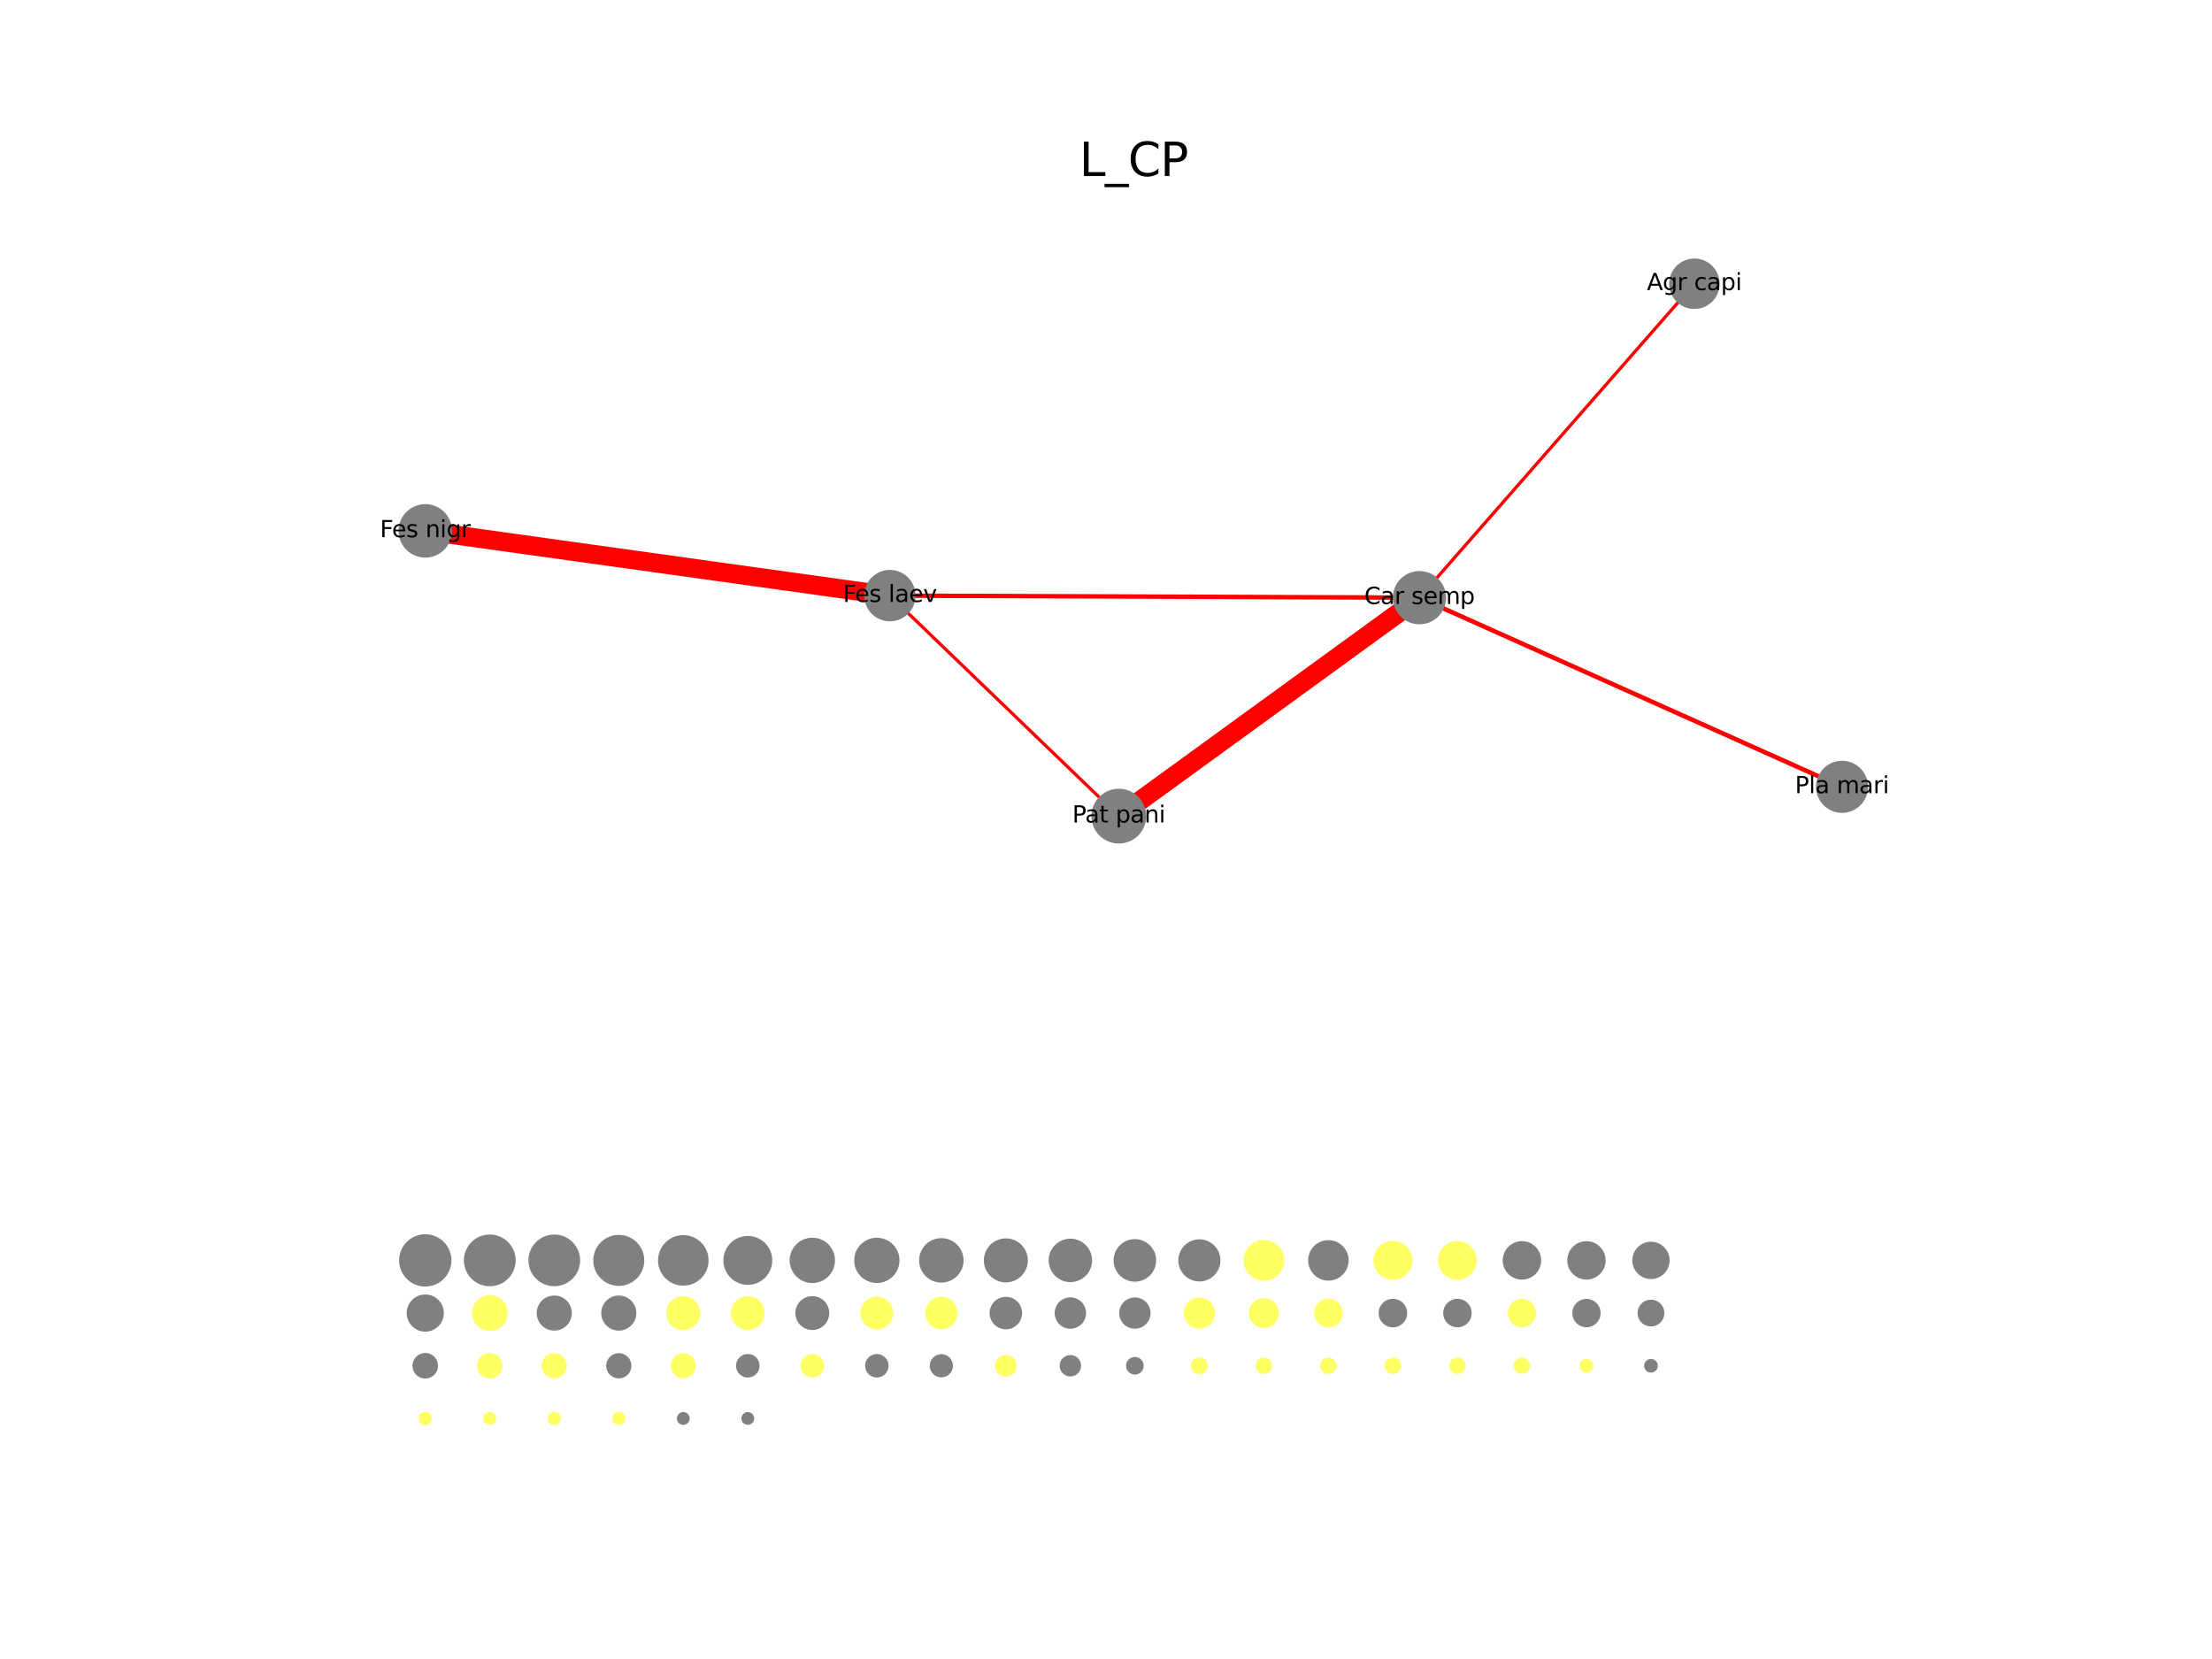 <?xml version="1.0" encoding="utf-8" standalone="no"?>
<!DOCTYPE svg PUBLIC "-//W3C//DTD SVG 1.1//EN"
  "http://www.w3.org/Graphics/SVG/1.1/DTD/svg11.dtd">
<svg xmlns:xlink="http://www.w3.org/1999/xlink" width="576pt" height="432pt" viewBox="0 0 576 432" xmlns="http://www.w3.org/2000/svg" version="1.1">
 <defs>
  <style type="text/css">*{stroke-linejoin: round; stroke-linecap: butt}</style>
 </defs>
 <g id="figure_1">
  <g id="patch_1">
   <path d="M 0 432 
L 576 432 
L 576 0 
L 0 0 
z
" style="fill: #ffffff"/>
  </g>
  <g id="axes_1">
   <g id="LineCollection_1">
    <path d="M 441.214 73.891 
L 369.626 155.637 
" clip-path="url(#p1172862e41)" style="fill: none; stroke: #ff0000; stroke-width: 0.837"/>
    <path d="M 369.626 155.637 
L 231.728 155.098 
" clip-path="url(#p1172862e41)" style="fill: none; stroke: #ff0000; stroke-width: 1.155"/>
    <path d="M 369.626 155.637 
L 291.339 212.518 
" clip-path="url(#p1172862e41)" style="fill: none; stroke: #ff0000; stroke-width: 5.026"/>
    <path d="M 369.626 155.637 
L 479.663 204.886 
" clip-path="url(#p1172862e41)" style="fill: none; stroke: #ff0000; stroke-width: 1.171"/>
    <path d="M 231.728 155.098 
L 110.737 138.236 
" clip-path="url(#p1172862e41)" style="fill: none; stroke: #ff0000; stroke-width: 4.936"/>
    <path d="M 231.728 155.098 
L 291.339 212.518 
" clip-path="url(#p1172862e41)" style="fill: none; stroke: #ff0000; stroke-width: 0.837"/>
   </g>
   <g id="PathCollection_1">
    <defs>
     <path id="m97813b686d" d="M 0 6.311 
C 1.674 6.311 3.279 5.646 4.463 4.463 
C 5.646 3.279 6.311 1.674 6.311 0 
C 6.311 -1.674 5.646 -3.279 4.463 -4.463 
C 3.279 -5.646 1.674 -6.311 0 -6.311 
C -1.674 -6.311 -3.279 -5.646 -4.463 -4.463 
C -5.646 -3.279 -6.311 -1.674 -6.311 0 
C -6.311 1.674 -5.646 3.279 -4.463 4.463 
C -3.279 5.646 -1.674 6.311 0 6.311 
z
" style="stroke: #808080"/>
    </defs>
    <g clip-path="url(#p1172862e41)">
     <use xlink:href="#m97813b686d" x="110.737" y="328.202" style="fill: #808080; stroke: #808080"/>
    </g>
   </g>
   <g id="PathCollection_2">
    <defs>
     <path id="mad1096069c" d="M 0 6.24 
C 1.655 6.24 3.242 5.583 4.412 4.412 
C 5.583 3.242 6.24 1.655 6.24 0 
C 6.24 -1.655 5.583 -3.242 4.412 -4.412 
C 3.242 -5.583 1.655 -6.24 0 -6.24 
C -1.655 -6.24 -3.242 -5.583 -4.412 -4.412 
C -5.583 -3.242 -6.24 -1.655 -6.24 0 
C -6.24 1.655 -5.583 3.242 -4.412 4.412 
C -3.242 5.583 -1.655 6.24 0 6.24 
z
" style="stroke: #808080"/>
    </defs>
    <g clip-path="url(#p1172862e41)">
     <use xlink:href="#mad1096069c" x="127.536" y="328.202" style="fill: #808080; stroke: #808080"/>
    </g>
   </g>
   <g id="PathCollection_3">
    <defs>
     <path id="m67460e8d88" d="M 0 6.232 
C 1.653 6.232 3.238 5.575 4.407 4.407 
C 5.575 3.238 6.232 1.653 6.232 0 
C 6.232 -1.653 5.575 -3.238 4.407 -4.407 
C 3.238 -5.575 1.653 -6.232 0 -6.232 
C -1.653 -6.232 -3.238 -5.575 -4.407 -4.407 
C -5.575 -3.238 -6.232 -1.653 -6.232 0 
C -6.232 1.653 -5.575 3.238 -4.407 4.407 
C -3.238 5.575 -1.653 6.232 0 6.232 
z
" style="stroke: #808080"/>
    </defs>
    <g clip-path="url(#p1172862e41)">
     <use xlink:href="#m67460e8d88" x="144.334" y="328.202" style="fill: #808080; stroke: #808080"/>
    </g>
   </g>
   <g id="PathCollection_4">
    <defs>
     <path id="meb42d23390" d="M 0 6.141 
C 1.629 6.141 3.191 5.494 4.342 4.342 
C 5.494 3.191 6.141 1.629 6.141 0 
C 6.141 -1.629 5.494 -3.191 4.342 -4.342 
C 3.191 -5.494 1.629 -6.141 0 -6.141 
C -1.629 -6.141 -3.191 -5.494 -4.342 -4.342 
C -5.494 -3.191 -6.141 -1.629 -6.141 0 
C -6.141 1.629 -5.494 3.191 -4.342 4.342 
C -3.191 5.494 -1.629 6.141 0 6.141 
z
" style="stroke: #808080"/>
    </defs>
    <g clip-path="url(#p1172862e41)">
     <use xlink:href="#meb42d23390" x="161.133" y="328.202" style="fill: #808080; stroke: #808080"/>
    </g>
   </g>
   <g id="PathCollection_5">
    <defs>
     <path id="m4afd8f30e1" d="M 0 6.082 
C 1.613 6.082 3.16 5.441 4.3 4.3 
C 5.441 3.16 6.082 1.613 6.082 0 
C 6.082 -1.613 5.441 -3.16 4.3 -4.3 
C 3.16 -5.441 1.613 -6.082 0 -6.082 
C -1.613 -6.082 -3.16 -5.441 -4.3 -4.3 
C -5.441 -3.16 -6.082 -1.613 -6.082 0 
C -6.082 1.613 -5.441 3.16 -4.3 4.3 
C -3.16 5.441 -1.613 6.082 0 6.082 
z
" style="stroke: #808080"/>
    </defs>
    <g clip-path="url(#p1172862e41)">
     <use xlink:href="#m4afd8f30e1" x="177.931" y="328.202" style="fill: #808080; stroke: #808080"/>
    </g>
   </g>
   <g id="PathCollection_6">
    <defs>
     <path id="m822fc74b67" d="M 0 5.867 
C 1.556 5.867 3.049 5.249 4.149 4.149 
C 5.249 3.049 5.867 1.556 5.867 0 
C 5.867 -1.556 5.249 -3.049 4.149 -4.149 
C 3.049 -5.249 1.556 -5.867 0 -5.867 
C -1.556 -5.867 -3.049 -5.249 -4.149 -4.149 
C -5.249 -3.049 -5.867 -1.556 -5.867 0 
C -5.867 1.556 -5.249 3.049 -4.149 4.149 
C -3.049 5.249 -1.556 5.867 0 5.867 
z
" style="stroke: #808080"/>
    </defs>
    <g clip-path="url(#p1172862e41)">
     <use xlink:href="#m822fc74b67" x="194.729" y="328.202" style="fill: #808080; stroke: #808080"/>
    </g>
   </g>
   <g id="PathCollection_7">
    <defs>
     <path id="mcc6f76fd53" d="M 0 5.404 
C 1.433 5.404 2.808 4.834 3.821 3.821 
C 4.834 2.808 5.404 1.433 5.404 0 
C 5.404 -1.433 4.834 -2.808 3.821 -3.821 
C 2.808 -4.834 1.433 -5.404 0 -5.404 
C -1.433 -5.404 -2.808 -4.834 -3.821 -3.821 
C -4.834 -2.808 -5.404 -1.433 -5.404 0 
C -5.404 1.433 -4.834 2.808 -3.821 3.821 
C -2.808 4.834 -1.433 5.404 0 5.404 
z
" style="stroke: #808080"/>
    </defs>
    <g clip-path="url(#p1172862e41)">
     <use xlink:href="#mcc6f76fd53" x="211.528" y="328.202" style="fill: #808080; stroke: #808080"/>
    </g>
   </g>
   <g id="PathCollection_8">
    <defs>
     <path id="md574e098e0" d="M 0 5.398 
C 1.431 5.398 2.805 4.829 3.817 3.817 
C 4.829 2.805 5.398 1.431 5.398 0 
C 5.398 -1.431 4.829 -2.805 3.817 -3.817 
C 2.805 -4.829 1.431 -5.398 0 -5.398 
C -1.431 -5.398 -2.805 -4.829 -3.817 -3.817 
C -4.829 -2.805 -5.398 -1.431 -5.398 0 
C -5.398 1.431 -4.829 2.805 -3.817 3.817 
C -2.805 4.829 -1.431 5.398 0 5.398 
z
" style="stroke: #808080"/>
    </defs>
    <g clip-path="url(#p1172862e41)">
     <use xlink:href="#md574e098e0" x="228.326" y="328.202" style="fill: #808080; stroke: #808080"/>
    </g>
   </g>
   <g id="PathCollection_9">
    <defs>
     <path id="m6938fc5e22" d="M 0 5.288 
C 1.402 5.288 2.748 4.731 3.739 3.739 
C 4.731 2.748 5.288 1.402 5.288 0 
C 5.288 -1.402 4.731 -2.748 3.739 -3.739 
C 2.748 -4.731 1.402 -5.288 0 -5.288 
C -1.402 -5.288 -2.748 -4.731 -3.739 -3.739 
C -4.731 -2.748 -5.288 -1.402 -5.288 0 
C -5.288 1.402 -4.731 2.748 -3.739 3.739 
C -2.748 4.731 -1.402 5.288 0 5.288 
z
" style="stroke: #808080"/>
    </defs>
    <g clip-path="url(#p1172862e41)">
     <use xlink:href="#m6938fc5e22" x="245.125" y="328.202" style="fill: #808080; stroke: #808080"/>
    </g>
   </g>
   <g id="PathCollection_10">
    <defs>
     <path id="md41d5f37c9" d="M 0 5.23 
C 1.387 5.23 2.717 4.679 3.698 3.698 
C 4.679 2.717 5.23 1.387 5.23 0 
C 5.23 -1.387 4.679 -2.717 3.698 -3.698 
C 2.717 -4.679 1.387 -5.23 0 -5.23 
C -1.387 -5.23 -2.717 -4.679 -3.698 -3.698 
C -4.679 -2.717 -5.23 -1.387 -5.23 0 
C -5.23 1.387 -4.679 2.717 -3.698 3.698 
C -2.717 4.679 -1.387 5.23 0 5.23 
z
" style="stroke: #808080"/>
    </defs>
    <g clip-path="url(#p1172862e41)">
     <use xlink:href="#md41d5f37c9" x="261.923" y="328.202" style="fill: #808080; stroke: #808080"/>
    </g>
   </g>
   <g id="PathCollection_11">
    <defs>
     <path id="m8e91472146" d="M 0 5.155 
C 1.367 5.155 2.679 4.612 3.645 3.645 
C 4.612 2.679 5.155 1.367 5.155 0 
C 5.155 -1.367 4.612 -2.679 3.645 -3.645 
C 2.679 -4.612 1.367 -5.155 0 -5.155 
C -1.367 -5.155 -2.679 -4.612 -3.645 -3.645 
C -4.612 -2.679 -5.155 -1.367 -5.155 0 
C -5.155 1.367 -4.612 2.679 -3.645 3.645 
C -2.679 4.612 -1.367 5.155 0 5.155 
z
" style="stroke: #808080"/>
    </defs>
    <g clip-path="url(#p1172862e41)">
     <use xlink:href="#m8e91472146" x="278.722" y="328.202" style="fill: #808080; stroke: #808080"/>
    </g>
   </g>
   <g id="PathCollection_12">
    <defs>
     <path id="m9ba2af16d3" d="M 0 5.041 
C 1.337 5.041 2.619 4.51 3.565 3.565 
C 4.51 2.619 5.041 1.337 5.041 0 
C 5.041 -1.337 4.51 -2.619 3.565 -3.565 
C 2.619 -4.51 1.337 -5.041 0 -5.041 
C -1.337 -5.041 -2.619 -4.51 -3.565 -3.565 
C -4.51 -2.619 -5.041 -1.337 -5.041 0 
C -5.041 1.337 -4.51 2.619 -3.565 3.565 
C -2.619 4.51 -1.337 5.041 0 5.041 
z
" style="stroke: #808080"/>
    </defs>
    <g clip-path="url(#p1172862e41)">
     <use xlink:href="#m9ba2af16d3" x="295.52" y="328.202" style="fill: #808080; stroke: #808080"/>
    </g>
   </g>
   <g id="PathCollection_13">
    <defs>
     <path id="m19847c2565" d="M 0 4.984 
C 1.322 4.984 2.59 4.459 3.524 3.524 
C 4.459 2.59 4.984 1.322 4.984 0 
C 4.984 -1.322 4.459 -2.59 3.524 -3.524 
C 2.59 -4.459 1.322 -4.984 0 -4.984 
C -1.322 -4.984 -2.59 -4.459 -3.524 -3.524 
C -4.459 -2.59 -4.984 -1.322 -4.984 0 
C -4.984 1.322 -4.459 2.59 -3.524 3.524 
C -2.59 4.459 -1.322 4.984 0 4.984 
z
" style="stroke: #808080"/>
    </defs>
    <g clip-path="url(#p1172862e41)">
     <use xlink:href="#m19847c2565" x="312.319" y="328.202" style="fill: #808080; stroke: #808080"/>
    </g>
   </g>
   <g id="PathCollection_14">
    <defs>
     <path id="mf23eb5c14b" d="M 0 4.808 
C 1.275 4.808 2.498 4.301 3.4 3.4 
C 4.301 2.498 4.808 1.275 4.808 0 
C 4.808 -1.275 4.301 -2.498 3.4 -3.4 
C 2.498 -4.301 1.275 -4.808 0 -4.808 
C -1.275 -4.808 -2.498 -4.301 -3.4 -3.4 
C -4.301 -2.498 -4.808 -1.275 -4.808 0 
C -4.808 1.275 -4.301 2.498 -3.4 3.4 
C -2.498 4.301 -1.275 4.808 0 4.808 
z
" style="stroke: #feff63"/>
    </defs>
    <g clip-path="url(#p1172862e41)">
     <use xlink:href="#mf23eb5c14b" x="329.117" y="328.202" style="fill: #feff63; stroke: #feff63"/>
    </g>
   </g>
   <g id="PathCollection_15">
    <defs>
     <path id="m10f3ec75da" d="M 0 4.771 
C 1.265 4.771 2.479 4.268 3.373 3.373 
C 4.268 2.479 4.771 1.265 4.771 0 
C 4.771 -1.265 4.268 -2.479 3.373 -3.373 
C 2.479 -4.268 1.265 -4.771 0 -4.771 
C -1.265 -4.771 -2.479 -4.268 -3.373 -3.373 
C -4.268 -2.479 -4.771 -1.265 -4.771 0 
C -4.771 1.265 -4.268 2.479 -3.373 3.373 
C -2.479 4.268 -1.265 4.771 0 4.771 
z
" style="stroke: #808080"/>
    </defs>
    <g clip-path="url(#p1172862e41)">
     <use xlink:href="#m10f3ec75da" x="345.915" y="328.202" style="fill: #808080; stroke: #808080"/>
    </g>
   </g>
   <g id="PathCollection_16">
    <defs>
     <path id="m7fc92977fb" d="M 0 4.565 
C 1.211 4.565 2.372 4.084 3.228 3.228 
C 4.084 2.372 4.565 1.211 4.565 0 
C 4.565 -1.211 4.084 -2.372 3.228 -3.228 
C 2.372 -4.084 1.211 -4.565 0 -4.565 
C -1.211 -4.565 -2.372 -4.084 -3.228 -3.228 
C -4.084 -2.372 -4.565 -1.211 -4.565 0 
C -4.565 1.211 -4.084 2.372 -3.228 3.228 
C -2.372 4.084 -1.211 4.565 0 4.565 
z
" style="stroke: #feff63"/>
    </defs>
    <g clip-path="url(#p1172862e41)">
     <use xlink:href="#m7fc92977fb" x="362.714" y="328.202" style="fill: #feff63; stroke: #feff63"/>
    </g>
   </g>
   <g id="PathCollection_17">
    <defs>
     <path id="m86ebe2399a" d="M 0 4.545 
C 1.205 4.545 2.362 4.066 3.214 3.214 
C 4.066 2.362 4.545 1.205 4.545 0 
C 4.545 -1.205 4.066 -2.362 3.214 -3.214 
C 2.362 -4.066 1.205 -4.545 0 -4.545 
C -1.205 -4.545 -2.362 -4.066 -3.214 -3.214 
C -4.066 -2.362 -4.545 -1.205 -4.545 0 
C -4.545 1.205 -4.066 2.362 -3.214 3.214 
C -2.362 4.066 -1.205 4.545 0 4.545 
z
" style="stroke: #feff63"/>
    </defs>
    <g clip-path="url(#p1172862e41)">
     <use xlink:href="#m86ebe2399a" x="379.512" y="328.202" style="fill: #feff63; stroke: #feff63"/>
    </g>
   </g>
   <g id="PathCollection_18">
    <defs>
     <path id="m4e1bf7790c" d="M 0 4.511 
C 1.196 4.511 2.344 4.035 3.19 3.19 
C 4.035 2.344 4.511 1.196 4.511 0 
C 4.511 -1.196 4.035 -2.344 3.19 -3.19 
C 2.344 -4.035 1.196 -4.511 0 -4.511 
C -1.196 -4.511 -2.344 -4.035 -3.19 -3.19 
C -4.035 -2.344 -4.511 -1.196 -4.511 0 
C -4.511 1.196 -4.035 2.344 -3.19 3.19 
C -2.344 4.035 -1.196 4.511 0 4.511 
z
" style="stroke: #808080"/>
    </defs>
    <g clip-path="url(#p1172862e41)">
     <use xlink:href="#m4e1bf7790c" x="396.311" y="328.202" style="fill: #808080; stroke: #808080"/>
    </g>
   </g>
   <g id="PathCollection_19">
    <defs>
     <path id="mf322813af6" d="M 0 4.5 
C 1.193 4.5 2.338 4.026 3.182 3.182 
C 4.026 2.338 4.5 1.193 4.5 0 
C 4.5 -1.193 4.026 -2.338 3.182 -3.182 
C 2.338 -4.026 1.193 -4.5 0 -4.5 
C -1.193 -4.5 -2.338 -4.026 -3.182 -3.182 
C -4.026 -2.338 -4.5 -1.193 -4.5 0 
C -4.5 1.193 -4.026 2.338 -3.182 3.182 
C -2.338 4.026 -1.193 4.5 0 4.5 
z
" style="stroke: #808080"/>
    </defs>
    <g clip-path="url(#p1172862e41)">
     <use xlink:href="#mf322813af6" x="413.109" y="328.202" style="fill: #808080; stroke: #808080"/>
    </g>
   </g>
   <g id="PathCollection_20">
    <defs>
     <path id="mf0787e2ecf" d="M 0 4.359 
C 1.156 4.359 2.265 3.9 3.082 3.082 
C 3.9 2.265 4.359 1.156 4.359 0 
C 4.359 -1.156 3.9 -2.265 3.082 -3.082 
C 2.265 -3.9 1.156 -4.359 0 -4.359 
C -1.156 -4.359 -2.265 -3.9 -3.082 -3.082 
C -3.9 -2.265 -4.359 -1.156 -4.359 0 
C -4.359 1.156 -3.9 2.265 -3.082 3.082 
C -2.265 3.9 -1.156 4.359 0 4.359 
z
" style="stroke: #808080"/>
    </defs>
    <g clip-path="url(#p1172862e41)">
     <use xlink:href="#mf0787e2ecf" x="429.908" y="328.202" style="fill: #808080; stroke: #808080"/>
    </g>
   </g>
   <g id="PathCollection_21">
    <defs>
     <path id="m297d511d13" d="M 0 4.341 
C 1.151 4.341 2.256 3.884 3.07 3.07 
C 3.884 2.256 4.341 1.151 4.341 0 
C 4.341 -1.151 3.884 -2.256 3.07 -3.07 
C 2.256 -3.884 1.151 -4.341 0 -4.341 
C -1.151 -4.341 -2.256 -3.884 -3.07 -3.07 
C -3.884 -2.256 -4.341 -1.151 -4.341 0 
C -4.341 1.151 -3.884 2.256 -3.07 3.07 
C -2.256 3.884 -1.151 4.341 0 4.341 
z
" style="stroke: #808080"/>
    </defs>
    <g clip-path="url(#p1172862e41)">
     <use xlink:href="#m297d511d13" x="110.737" y="341.921" style="fill: #808080; stroke: #808080"/>
    </g>
   </g>
   <g id="PathCollection_22">
    <defs>
     <path id="m8162f2af59" d="M 0 4.152 
C 1.101 4.152 2.157 3.715 2.936 2.936 
C 3.715 2.157 4.152 1.101 4.152 0 
C 4.152 -1.101 3.715 -2.157 2.936 -2.936 
C 2.157 -3.715 1.101 -4.152 0 -4.152 
C -1.101 -4.152 -2.157 -3.715 -2.936 -2.936 
C -3.715 -2.157 -4.152 -1.101 -4.152 0 
C -4.152 1.101 -3.715 2.157 -2.936 2.936 
C -2.157 3.715 -1.101 4.152 0 4.152 
z
" style="stroke: #feff63"/>
    </defs>
    <g clip-path="url(#p1172862e41)">
     <use xlink:href="#m8162f2af59" x="127.536" y="341.921" style="fill: #feff63; stroke: #feff63"/>
    </g>
   </g>
   <g id="PathCollection_23">
    <defs>
     <path id="md49ac38517" d="M 0 4.073 
C 1.08 4.073 2.116 3.644 2.88 2.88 
C 3.644 2.116 4.073 1.08 4.073 0 
C 4.073 -1.08 3.644 -2.116 2.88 -2.88 
C 2.116 -3.644 1.08 -4.073 0 -4.073 
C -1.08 -4.073 -2.116 -3.644 -2.88 -2.88 
C -3.644 -2.116 -4.073 -1.08 -4.073 0 
C -4.073 1.08 -3.644 2.116 -2.88 2.88 
C -2.116 3.644 -1.08 4.073 0 4.073 
z
" style="stroke: #808080"/>
    </defs>
    <g clip-path="url(#p1172862e41)">
     <use xlink:href="#md49ac38517" x="144.334" y="341.921" style="fill: #808080; stroke: #808080"/>
    </g>
   </g>
   <g id="PathCollection_24">
    <defs>
     <path id="m370753ba4a" d="M 0 4.072 
C 1.08 4.072 2.116 3.643 2.879 2.879 
C 3.643 2.116 4.072 1.08 4.072 0 
C 4.072 -1.08 3.643 -2.116 2.879 -2.879 
C 2.116 -3.643 1.08 -4.072 0 -4.072 
C -1.08 -4.072 -2.116 -3.643 -2.879 -2.879 
C -3.643 -2.116 -4.072 -1.08 -4.072 0 
C -4.072 1.08 -3.643 2.116 -2.879 2.879 
C -2.116 3.643 -1.08 4.072 0 4.072 
z
" style="stroke: #808080"/>
    </defs>
    <g clip-path="url(#p1172862e41)">
     <use xlink:href="#m370753ba4a" x="161.133" y="341.921" style="fill: #808080; stroke: #808080"/>
    </g>
   </g>
   <g id="PathCollection_25">
    <defs>
     <path id="mcc9c21144a" d="M 0 3.925 
C 1.041 3.925 2.039 3.512 2.776 2.776 
C 3.512 2.039 3.925 1.041 3.925 0 
C 3.925 -1.041 3.512 -2.039 2.776 -2.776 
C 2.039 -3.512 1.041 -3.925 0 -3.925 
C -1.041 -3.925 -2.039 -3.512 -2.776 -2.776 
C -3.512 -2.039 -3.925 -1.041 -3.925 0 
C -3.925 1.041 -3.512 2.039 -2.776 2.776 
C -2.039 3.512 -1.041 3.925 0 3.925 
z
" style="stroke: #feff63"/>
    </defs>
    <g clip-path="url(#p1172862e41)">
     <use xlink:href="#mcc9c21144a" x="177.931" y="341.921" style="fill: #feff63; stroke: #feff63"/>
    </g>
   </g>
   <g id="PathCollection_26">
    <defs>
     <path id="m45dce562b5" d="M 0 3.914 
C 1.038 3.914 2.033 3.501 2.767 2.767 
C 3.501 2.033 3.914 1.038 3.914 0 
C 3.914 -1.038 3.501 -2.033 2.767 -2.767 
C 2.033 -3.501 1.038 -3.914 0 -3.914 
C -1.038 -3.914 -2.033 -3.501 -2.767 -2.767 
C -3.501 -2.033 -3.914 -1.038 -3.914 0 
C -3.914 1.038 -3.501 2.033 -2.767 2.767 
C -2.033 3.501 -1.038 3.914 0 3.914 
z
" style="stroke: #feff63"/>
    </defs>
    <g clip-path="url(#p1172862e41)">
     <use xlink:href="#m45dce562b5" x="194.729" y="341.921" style="fill: #feff63; stroke: #feff63"/>
    </g>
   </g>
   <g id="PathCollection_27">
    <defs>
     <path id="mce0a81f2a3" d="M 0 3.912 
C 1.038 3.912 2.033 3.5 2.767 2.767 
C 3.5 2.033 3.912 1.038 3.912 0 
C 3.912 -1.038 3.5 -2.033 2.767 -2.767 
C 2.033 -3.5 1.038 -3.912 0 -3.912 
C -1.038 -3.912 -2.033 -3.5 -2.767 -2.767 
C -3.5 -2.033 -3.912 -1.038 -3.912 0 
C -3.912 1.038 -3.5 2.033 -2.767 2.767 
C -2.033 3.5 -1.038 3.912 0 3.912 
z
" style="stroke: #808080"/>
    </defs>
    <g clip-path="url(#p1172862e41)">
     <use xlink:href="#mce0a81f2a3" x="211.528" y="341.921" style="fill: #808080; stroke: #808080"/>
    </g>
   </g>
   <g id="PathCollection_28">
    <defs>
     <path id="mcf058d6207" d="M 0 3.767 
C 0.999 3.767 1.957 3.37 2.663 2.663 
C 3.37 1.957 3.767 0.999 3.767 0 
C 3.767 -0.999 3.37 -1.957 2.663 -2.663 
C 1.957 -3.37 0.999 -3.767 0 -3.767 
C -0.999 -3.767 -1.957 -3.37 -2.663 -2.663 
C -3.37 -1.957 -3.767 -0.999 -3.767 0 
C -3.767 0.999 -3.37 1.957 -2.663 2.663 
C -1.957 3.37 -0.999 3.767 0 3.767 
z
" style="stroke: #feff63"/>
    </defs>
    <g clip-path="url(#p1172862e41)">
     <use xlink:href="#mcf058d6207" x="228.326" y="341.921" style="fill: #feff63; stroke: #feff63"/>
    </g>
   </g>
   <g id="PathCollection_29">
    <defs>
     <path id="ma538f38ed9" d="M 0 3.736 
C 0.991 3.736 1.941 3.343 2.642 2.642 
C 3.343 1.941 3.736 0.991 3.736 0 
C 3.736 -0.991 3.343 -1.941 2.642 -2.642 
C 1.941 -3.343 0.991 -3.736 0 -3.736 
C -0.991 -3.736 -1.941 -3.343 -2.642 -2.642 
C -3.343 -1.941 -3.736 -0.991 -3.736 0 
C -3.736 0.991 -3.343 1.941 -2.642 2.642 
C -1.941 3.343 -0.991 3.736 0 3.736 
z
" style="stroke: #feff63"/>
    </defs>
    <g clip-path="url(#p1172862e41)">
     <use xlink:href="#ma538f38ed9" x="245.125" y="341.921" style="fill: #feff63; stroke: #feff63"/>
    </g>
   </g>
   <g id="PathCollection_30">
    <defs>
     <path id="m801bbfcd44" d="M 0 3.732 
C 0.99 3.732 1.939 3.339 2.639 2.639 
C 3.339 1.939 3.732 0.99 3.732 0 
C 3.732 -0.99 3.339 -1.939 2.639 -2.639 
C 1.939 -3.339 0.99 -3.732 0 -3.732 
C -0.99 -3.732 -1.939 -3.339 -2.639 -2.639 
C -3.339 -1.939 -3.732 -0.99 -3.732 0 
C -3.732 0.99 -3.339 1.939 -2.639 2.639 
C -1.939 3.339 -0.99 3.732 0 3.732 
z
" style="stroke: #808080"/>
    </defs>
    <g clip-path="url(#p1172862e41)">
     <use xlink:href="#m801bbfcd44" x="261.923" y="341.921" style="fill: #808080; stroke: #808080"/>
    </g>
   </g>
   <g id="PathCollection_31">
    <defs>
     <path id="mcdb4c6ec3a" d="M 0 3.592 
C 0.953 3.592 1.866 3.214 2.54 2.54 
C 3.214 1.866 3.592 0.953 3.592 0 
C 3.592 -0.953 3.214 -1.866 2.54 -2.54 
C 1.866 -3.214 0.953 -3.592 0 -3.592 
C -0.953 -3.592 -1.866 -3.214 -2.54 -2.54 
C -3.214 -1.866 -3.592 -0.953 -3.592 0 
C -3.592 0.953 -3.214 1.866 -2.54 2.54 
C -1.866 3.214 -0.953 3.592 0 3.592 
z
" style="stroke: #808080"/>
    </defs>
    <g clip-path="url(#p1172862e41)">
     <use xlink:href="#mcdb4c6ec3a" x="278.722" y="341.921" style="fill: #808080; stroke: #808080"/>
    </g>
   </g>
   <g id="PathCollection_32">
    <defs>
     <path id="ma6c266b8f8" d="M 0 3.584 
C 0.95 3.584 1.862 3.206 2.534 2.534 
C 3.206 1.862 3.584 0.95 3.584 0 
C 3.584 -0.95 3.206 -1.862 2.534 -2.534 
C 1.862 -3.206 0.95 -3.584 0 -3.584 
C -0.95 -3.584 -1.862 -3.206 -2.534 -2.534 
C -3.206 -1.862 -3.584 -0.95 -3.584 0 
C -3.584 0.95 -3.206 1.862 -2.534 2.534 
C -1.862 3.206 -0.95 3.584 0 3.584 
z
" style="stroke: #808080"/>
    </defs>
    <g clip-path="url(#p1172862e41)">
     <use xlink:href="#ma6c266b8f8" x="295.52" y="341.921" style="fill: #808080; stroke: #808080"/>
    </g>
   </g>
   <g id="PathCollection_33">
    <defs>
     <path id="m509693c159" d="M 0 3.563 
C 0.945 3.563 1.851 3.187 2.519 2.519 
C 3.187 1.851 3.563 0.945 3.563 0 
C 3.563 -0.945 3.187 -1.851 2.519 -2.519 
C 1.851 -3.187 0.945 -3.563 0 -3.563 
C -0.945 -3.563 -1.851 -3.187 -2.519 -2.519 
C -3.187 -1.851 -3.563 -0.945 -3.563 0 
C -3.563 0.945 -3.187 1.851 -2.519 2.519 
C -1.851 3.187 -0.945 3.563 0 3.563 
z
" style="stroke: #feff63"/>
    </defs>
    <g clip-path="url(#p1172862e41)">
     <use xlink:href="#m509693c159" x="312.319" y="341.921" style="fill: #feff63; stroke: #feff63"/>
    </g>
   </g>
   <g id="PathCollection_34">
    <defs>
     <path id="m9a30fe8b54" d="M 0 3.408 
C 0.904 3.408 1.771 3.049 2.41 2.41 
C 3.049 1.771 3.408 0.904 3.408 0 
C 3.408 -0.904 3.049 -1.771 2.41 -2.41 
C 1.771 -3.049 0.904 -3.408 0 -3.408 
C -0.904 -3.408 -1.771 -3.049 -2.41 -2.41 
C -3.049 -1.771 -3.408 -0.904 -3.408 0 
C -3.408 0.904 -3.049 1.771 -2.41 2.41 
C -1.771 3.049 -0.904 3.408 0 3.408 
z
" style="stroke: #feff63"/>
    </defs>
    <g clip-path="url(#p1172862e41)">
     <use xlink:href="#m9a30fe8b54" x="329.117" y="341.921" style="fill: #feff63; stroke: #feff63"/>
    </g>
   </g>
   <g id="PathCollection_35">
    <defs>
     <path id="m43e6f0765c" d="M 0 3.239 
C 0.859 3.239 1.683 2.897 2.29 2.29 
C 2.897 1.683 3.239 0.859 3.239 0 
C 3.239 -0.859 2.897 -1.683 2.29 -2.29 
C 1.683 -2.897 0.859 -3.239 0 -3.239 
C -0.859 -3.239 -1.683 -2.897 -2.29 -2.29 
C -2.897 -1.683 -3.239 -0.859 -3.239 0 
C -3.239 0.859 -2.897 1.683 -2.29 2.29 
C -1.683 2.897 -0.859 3.239 0 3.239 
z
" style="stroke: #feff63"/>
    </defs>
    <g clip-path="url(#p1172862e41)">
     <use xlink:href="#m43e6f0765c" x="345.915" y="341.921" style="fill: #feff63; stroke: #feff63"/>
    </g>
   </g>
   <g id="PathCollection_36">
    <defs>
     <path id="m0a8d23bb97" d="M 0 3.224 
C 0.855 3.224 1.675 2.884 2.279 2.279 
C 2.884 1.675 3.224 0.855 3.224 0 
C 3.224 -0.855 2.884 -1.675 2.279 -2.279 
C 1.675 -2.884 0.855 -3.224 0 -3.224 
C -0.855 -3.224 -1.675 -2.884 -2.279 -2.279 
C -2.884 -1.675 -3.224 -0.855 -3.224 0 
C -3.224 0.855 -2.884 1.675 -2.279 2.279 
C -1.675 2.884 -0.855 3.224 0 3.224 
z
" style="stroke: #808080"/>
    </defs>
    <g clip-path="url(#p1172862e41)">
     <use xlink:href="#m0a8d23bb97" x="362.714" y="341.921" style="fill: #808080; stroke: #808080"/>
    </g>
   </g>
   <g id="PathCollection_37">
    <defs>
     <path id="mcc661c07b7" d="M 0 3.219 
C 0.854 3.219 1.672 2.88 2.276 2.276 
C 2.88 1.672 3.219 0.854 3.219 0 
C 3.219 -0.854 2.88 -1.672 2.276 -2.276 
C 1.672 -2.88 0.854 -3.219 0 -3.219 
C -0.854 -3.219 -1.672 -2.88 -2.276 -2.276 
C -2.88 -1.672 -3.219 -0.854 -3.219 0 
C -3.219 0.854 -2.88 1.672 -2.276 2.276 
C -1.672 2.88 -0.854 3.219 0 3.219 
z
" style="stroke: #808080"/>
    </defs>
    <g clip-path="url(#p1172862e41)">
     <use xlink:href="#mcc661c07b7" x="379.512" y="341.921" style="fill: #808080; stroke: #808080"/>
    </g>
   </g>
   <g id="PathCollection_38">
    <defs>
     <path id="m29cfbba6d5" d="M 0 3.203 
C 0.849 3.203 1.664 2.866 2.265 2.265 
C 2.866 1.664 3.203 0.849 3.203 0 
C 3.203 -0.849 2.866 -1.664 2.265 -2.265 
C 1.664 -2.866 0.849 -3.203 0 -3.203 
C -0.849 -3.203 -1.664 -2.866 -2.265 -2.265 
C -2.866 -1.664 -3.203 -0.849 -3.203 0 
C -3.203 0.849 -2.866 1.664 -2.265 2.265 
C -1.664 2.866 -0.849 3.203 0 3.203 
z
" style="stroke: #feff63"/>
    </defs>
    <g clip-path="url(#p1172862e41)">
     <use xlink:href="#m29cfbba6d5" x="396.311" y="341.921" style="fill: #feff63; stroke: #feff63"/>
    </g>
   </g>
   <g id="PathCollection_39">
    <defs>
     <path id="mb49a82a3c7" d="M 0 3.198 
C 0.848 3.198 1.662 2.861 2.261 2.261 
C 2.861 1.662 3.198 0.848 3.198 0 
C 3.198 -0.848 2.861 -1.662 2.261 -2.261 
C 1.662 -2.861 0.848 -3.198 0 -3.198 
C -0.848 -3.198 -1.662 -2.861 -2.261 -2.261 
C -2.861 -1.662 -3.198 -0.848 -3.198 0 
C -3.198 0.848 -2.861 1.662 -2.261 2.261 
C -1.662 2.861 -0.848 3.198 0 3.198 
z
" style="stroke: #808080"/>
    </defs>
    <g clip-path="url(#p1172862e41)">
     <use xlink:href="#mb49a82a3c7" x="413.109" y="341.921" style="fill: #808080; stroke: #808080"/>
    </g>
   </g>
   <g id="PathCollection_40">
    <defs>
     <path id="m8065e22a80" d="M 0 2.993 
C 0.794 2.993 1.555 2.677 2.116 2.116 
C 2.677 1.555 2.993 0.794 2.993 0 
C 2.993 -0.794 2.677 -1.555 2.116 -2.116 
C 1.555 -2.677 0.794 -2.993 0 -2.993 
C -0.794 -2.993 -1.555 -2.677 -2.116 -2.116 
C -2.677 -1.555 -2.993 -0.794 -2.993 0 
C -2.993 0.794 -2.677 1.555 -2.116 2.116 
C -1.555 2.677 -0.794 2.993 0 2.993 
z
" style="stroke: #808080"/>
    </defs>
    <g clip-path="url(#p1172862e41)">
     <use xlink:href="#m8065e22a80" x="429.908" y="341.921" style="fill: #808080; stroke: #808080"/>
    </g>
   </g>
   <g id="PathCollection_41">
    <defs>
     <path id="m76c5333063" d="M 0 2.832 
C 0.751 2.832 1.471 2.533 2.002 2.002 
C 2.533 1.471 2.832 0.751 2.832 0 
C 2.832 -0.751 2.533 -1.471 2.002 -2.002 
C 1.471 -2.533 0.751 -2.832 0 -2.832 
C -0.751 -2.832 -1.471 -2.533 -2.002 -2.002 
C -2.533 -1.471 -2.832 -0.751 -2.832 0 
C -2.832 0.751 -2.533 1.471 -2.002 2.002 
C -1.471 2.533 -0.751 2.832 0 2.832 
z
" style="stroke: #808080"/>
    </defs>
    <g clip-path="url(#p1172862e41)">
     <use xlink:href="#m76c5333063" x="110.737" y="355.641" style="fill: #808080; stroke: #808080"/>
    </g>
   </g>
   <g id="PathCollection_42">
    <defs>
     <path id="m1abd685450" d="M 0 2.81 
C 0.745 2.81 1.46 2.514 1.987 1.987 
C 2.514 1.46 2.81 0.745 2.81 0 
C 2.81 -0.745 2.514 -1.46 1.987 -1.987 
C 1.46 -2.514 0.745 -2.81 0 -2.81 
C -0.745 -2.81 -1.46 -2.514 -1.987 -1.987 
C -2.514 -1.46 -2.81 -0.745 -2.81 0 
C -2.81 0.745 -2.514 1.46 -1.987 1.987 
C -1.46 2.514 -0.745 2.81 0 2.81 
z
" style="stroke: #feff63"/>
    </defs>
    <g clip-path="url(#p1172862e41)">
     <use xlink:href="#m1abd685450" x="127.536" y="355.641" style="fill: #feff63; stroke: #feff63"/>
    </g>
   </g>
   <g id="PathCollection_43">
    <defs>
     <path id="mb8e8c1e306" d="M 0 2.787 
C 0.739 2.787 1.448 2.493 1.971 1.971 
C 2.493 1.448 2.787 0.739 2.787 0 
C 2.787 -0.739 2.493 -1.448 1.971 -1.971 
C 1.448 -2.493 0.739 -2.787 0 -2.787 
C -0.739 -2.787 -1.448 -2.493 -1.971 -1.971 
C -2.493 -1.448 -2.787 -0.739 -2.787 0 
C -2.787 0.739 -2.493 1.448 -1.971 1.971 
C -1.448 2.493 -0.739 2.787 0 2.787 
z
" style="stroke: #feff63"/>
    </defs>
    <g clip-path="url(#p1172862e41)">
     <use xlink:href="#mb8e8c1e306" x="144.334" y="355.641" style="fill: #feff63; stroke: #feff63"/>
    </g>
   </g>
   <g id="PathCollection_44">
    <defs>
     <path id="md136f1a2fc" d="M 0 2.787 
C 0.739 2.787 1.448 2.493 1.971 1.971 
C 2.493 1.448 2.787 0.739 2.787 0 
C 2.787 -0.739 2.493 -1.448 1.971 -1.971 
C 1.448 -2.493 0.739 -2.787 0 -2.787 
C -0.739 -2.787 -1.448 -2.493 -1.971 -1.971 
C -2.493 -1.448 -2.787 -0.739 -2.787 0 
C -2.787 0.739 -2.493 1.448 -1.971 1.971 
C -1.448 2.493 -0.739 2.787 0 2.787 
z
" style="stroke: #808080"/>
    </defs>
    <g clip-path="url(#p1172862e41)">
     <use xlink:href="#md136f1a2fc" x="161.133" y="355.641" style="fill: #808080; stroke: #808080"/>
    </g>
   </g>
   <g id="PathCollection_45">
    <defs>
     <path id="m87903c4a8b" d="M 0 2.764 
C 0.733 2.764 1.436 2.472 1.954 1.954 
C 2.472 1.436 2.764 0.733 2.764 0 
C 2.764 -0.733 2.472 -1.436 1.954 -1.954 
C 1.436 -2.472 0.733 -2.764 0 -2.764 
C -0.733 -2.764 -1.436 -2.472 -1.954 -1.954 
C -2.472 -1.436 -2.764 -0.733 -2.764 0 
C -2.764 0.733 -2.472 1.436 -1.954 1.954 
C -1.436 2.472 -0.733 2.764 0 2.764 
z
" style="stroke: #feff63"/>
    </defs>
    <g clip-path="url(#p1172862e41)">
     <use xlink:href="#m87903c4a8b" x="177.931" y="355.641" style="fill: #feff63; stroke: #feff63"/>
    </g>
   </g>
   <g id="PathCollection_46">
    <defs>
     <path id="m243b7a1727" d="M 0 2.567 
C 0.681 2.567 1.334 2.297 1.815 1.815 
C 2.297 1.334 2.567 0.681 2.567 0 
C 2.567 -0.681 2.297 -1.334 1.815 -1.815 
C 1.334 -2.297 0.681 -2.567 0 -2.567 
C -0.681 -2.567 -1.334 -2.297 -1.815 -1.815 
C -2.297 -1.334 -2.567 -0.681 -2.567 0 
C -2.567 0.681 -2.297 1.334 -1.815 1.815 
C -1.334 2.297 -0.681 2.567 0 2.567 
z
" style="stroke: #808080"/>
    </defs>
    <g clip-path="url(#p1172862e41)">
     <use xlink:href="#m243b7a1727" x="194.729" y="355.641" style="fill: #808080; stroke: #808080"/>
    </g>
   </g>
   <g id="PathCollection_47">
    <defs>
     <path id="mddf415d6db" d="M 0 2.566 
C 0.681 2.566 1.333 2.296 1.814 1.814 
C 2.296 1.333 2.566 0.681 2.566 0 
C 2.566 -0.681 2.296 -1.333 1.814 -1.814 
C 1.333 -2.296 0.681 -2.566 0 -2.566 
C -0.681 -2.566 -1.333 -2.296 -1.814 -1.814 
C -2.296 -1.333 -2.566 -0.681 -2.566 0 
C -2.566 0.681 -2.296 1.333 -1.814 1.814 
C -1.333 2.296 -0.681 2.566 0 2.566 
z
" style="stroke: #feff63"/>
    </defs>
    <g clip-path="url(#p1172862e41)">
     <use xlink:href="#mddf415d6db" x="211.528" y="355.641" style="fill: #feff63; stroke: #feff63"/>
    </g>
   </g>
   <g id="PathCollection_48">
    <defs>
     <path id="m086087bbb5" d="M 0 2.561 
C 0.679 2.561 1.331 2.291 1.811 1.811 
C 2.291 1.331 2.561 0.679 2.561 0 
C 2.561 -0.679 2.291 -1.331 1.811 -1.811 
C 1.331 -2.291 0.679 -2.561 0 -2.561 
C -0.679 -2.561 -1.331 -2.291 -1.811 -1.811 
C -2.291 -1.331 -2.561 -0.679 -2.561 0 
C -2.561 0.679 -2.291 1.331 -1.811 1.811 
C -1.331 2.291 -0.679 2.561 0 2.561 
z
" style="stroke: #808080"/>
    </defs>
    <g clip-path="url(#p1172862e41)">
     <use xlink:href="#m086087bbb5" x="228.326" y="355.641" style="fill: #808080; stroke: #808080"/>
    </g>
   </g>
   <g id="PathCollection_49">
    <defs>
     <path id="mdd63fa3162" d="M 0 2.523 
C 0.669 2.523 1.311 2.258 1.784 1.784 
C 2.258 1.311 2.523 0.669 2.523 0 
C 2.523 -0.669 2.258 -1.311 1.784 -1.784 
C 1.311 -2.258 0.669 -2.523 0 -2.523 
C -0.669 -2.523 -1.311 -2.258 -1.784 -1.784 
C -2.258 -1.311 -2.523 -0.669 -2.523 0 
C -2.523 0.669 -2.258 1.311 -1.784 1.784 
C -1.311 2.258 -0.669 2.523 0 2.523 
z
" style="stroke: #808080"/>
    </defs>
    <g clip-path="url(#p1172862e41)">
     <use xlink:href="#mdd63fa3162" x="245.125" y="355.641" style="fill: #808080; stroke: #808080"/>
    </g>
   </g>
   <g id="PathCollection_50">
    <defs>
     <path id="m10c4e2ca71" d="M 0 2.315 
C 0.614 2.315 1.203 2.071 1.637 1.637 
C 2.071 1.203 2.315 0.614 2.315 0 
C 2.315 -0.614 2.071 -1.203 1.637 -1.637 
C 1.203 -2.071 0.614 -2.315 0 -2.315 
C -0.614 -2.315 -1.203 -2.071 -1.637 -1.637 
C -2.071 -1.203 -2.315 -0.614 -2.315 0 
C -2.315 0.614 -2.071 1.203 -1.637 1.637 
C -1.203 2.071 -0.614 2.315 0 2.315 
z
" style="stroke: #feff63"/>
    </defs>
    <g clip-path="url(#p1172862e41)">
     <use xlink:href="#m10c4e2ca71" x="261.923" y="355.641" style="fill: #feff63; stroke: #feff63"/>
    </g>
   </g>
   <g id="PathCollection_51">
    <defs>
     <path id="m6a963be2ae" d="M 0 2.291 
C 0.608 2.291 1.191 2.05 1.62 1.62 
C 2.05 1.191 2.291 0.608 2.291 0 
C 2.291 -0.608 2.05 -1.191 1.62 -1.62 
C 1.191 -2.05 0.608 -2.291 0 -2.291 
C -0.608 -2.291 -1.191 -2.05 -1.62 -1.62 
C -2.05 -1.191 -2.291 -0.608 -2.291 0 
C -2.291 0.608 -2.05 1.191 -1.62 1.62 
C -1.191 2.05 -0.608 2.291 0 2.291 
z
" style="stroke: #808080"/>
    </defs>
    <g clip-path="url(#p1172862e41)">
     <use xlink:href="#m6a963be2ae" x="278.722" y="355.641" style="fill: #808080; stroke: #808080"/>
    </g>
   </g>
   <g id="PathCollection_52">
    <defs>
     <path id="m6201ee87a8" d="M 0 1.8 
C 0.477 1.8 0.935 1.611 1.273 1.273 
C 1.611 0.935 1.8 0.477 1.8 0 
C 1.8 -0.477 1.611 -0.935 1.273 -1.273 
C 0.935 -1.611 0.477 -1.8 0 -1.8 
C -0.477 -1.8 -0.935 -1.611 -1.273 -1.273 
C -1.611 -0.935 -1.8 -0.477 -1.8 0 
C -1.8 0.477 -1.611 0.935 -1.273 1.273 
C -0.935 1.611 -0.477 1.8 0 1.8 
z
" style="stroke: #808080"/>
    </defs>
    <g clip-path="url(#p1172862e41)">
     <use xlink:href="#m6201ee87a8" x="295.52" y="355.641" style="fill: #808080; stroke: #808080"/>
    </g>
   </g>
   <g id="PathCollection_53">
    <defs>
     <path id="m8f9bbd6b1e" d="M 0 1.695 
C 0.45 1.695 0.881 1.516 1.199 1.199 
C 1.516 0.881 1.695 0.45 1.695 0 
C 1.695 -0.45 1.516 -0.881 1.199 -1.199 
C 0.881 -1.516 0.45 -1.695 0 -1.695 
C -0.45 -1.695 -0.881 -1.516 -1.199 -1.199 
C -1.516 -0.881 -1.695 -0.45 -1.695 0 
C -1.695 0.45 -1.516 0.881 -1.199 1.199 
C -0.881 1.516 -0.45 1.695 0 1.695 
z
" style="stroke: #feff63"/>
    </defs>
    <g clip-path="url(#p1172862e41)">
     <use xlink:href="#m8f9bbd6b1e" x="312.319" y="355.641" style="fill: #feff63; stroke: #feff63"/>
    </g>
   </g>
   <g id="PathCollection_54">
    <defs>
     <path id="mced0bc0085" d="M 0 1.643 
C 0.436 1.643 0.854 1.47 1.162 1.162 
C 1.47 0.854 1.643 0.436 1.643 0 
C 1.643 -0.436 1.47 -0.854 1.162 -1.162 
C 0.854 -1.47 0.436 -1.643 0 -1.643 
C -0.436 -1.643 -0.854 -1.47 -1.162 -1.162 
C -1.47 -0.854 -1.643 -0.436 -1.643 0 
C -1.643 0.436 -1.47 0.854 -1.162 1.162 
C -0.854 1.47 -0.436 1.643 0 1.643 
z
" style="stroke: #feff63"/>
    </defs>
    <g clip-path="url(#p1172862e41)">
     <use xlink:href="#mced0bc0085" x="329.117" y="355.641" style="fill: #feff63; stroke: #feff63"/>
    </g>
   </g>
   <g id="PathCollection_55">
    <defs>
     <path id="m6873b0c91d" d="M 0 1.633 
C 0.433 1.633 0.848 1.461 1.155 1.155 
C 1.461 0.848 1.633 0.433 1.633 0 
C 1.633 -0.433 1.461 -0.848 1.155 -1.155 
C 0.848 -1.461 0.433 -1.633 0 -1.633 
C -0.433 -1.633 -0.848 -1.461 -1.155 -1.155 
C -1.461 -0.848 -1.633 -0.433 -1.633 0 
C -1.633 0.433 -1.461 0.848 -1.155 1.155 
C -0.848 1.461 -0.433 1.633 0 1.633 
z
" style="stroke: #feff63"/>
    </defs>
    <g clip-path="url(#p1172862e41)">
     <use xlink:href="#m6873b0c91d" x="345.915" y="355.641" style="fill: #feff63; stroke: #feff63"/>
    </g>
   </g>
   <g id="PathCollection_56">
    <defs>
     <path id="m5fea1f448d" d="M 0 1.632 
C 0.433 1.632 0.848 1.46 1.154 1.154 
C 1.46 0.848 1.632 0.433 1.632 0 
C 1.632 -0.433 1.46 -0.848 1.154 -1.154 
C 0.848 -1.46 0.433 -1.632 0 -1.632 
C -0.433 -1.632 -0.848 -1.46 -1.154 -1.154 
C -1.46 -0.848 -1.632 -0.433 -1.632 0 
C -1.632 0.433 -1.46 0.848 -1.154 1.154 
C -0.848 1.46 -0.433 1.632 0 1.632 
z
" style="stroke: #feff63"/>
    </defs>
    <g clip-path="url(#p1172862e41)">
     <use xlink:href="#m5fea1f448d" x="362.714" y="355.641" style="fill: #feff63; stroke: #feff63"/>
    </g>
   </g>
   <g id="PathCollection_57">
    <defs>
     <path id="mbe5c28e4c9" d="M 0 1.63 
C 0.432 1.63 0.847 1.458 1.152 1.152 
C 1.458 0.847 1.63 0.432 1.63 0 
C 1.63 -0.432 1.458 -0.847 1.152 -1.152 
C 0.847 -1.458 0.432 -1.63 0 -1.63 
C -0.432 -1.63 -0.847 -1.458 -1.152 -1.152 
C -1.458 -0.847 -1.63 -0.432 -1.63 0 
C -1.63 0.432 -1.458 0.847 -1.152 1.152 
C -0.847 1.458 -0.432 1.63 0 1.63 
z
" style="stroke: #feff63"/>
    </defs>
    <g clip-path="url(#p1172862e41)">
     <use xlink:href="#mbe5c28e4c9" x="379.512" y="355.641" style="fill: #feff63; stroke: #feff63"/>
    </g>
   </g>
   <g id="PathCollection_58">
    <defs>
     <path id="ma684b4cf9f" d="M 0 1.618 
C 0.429 1.618 0.841 1.448 1.144 1.144 
C 1.448 0.841 1.618 0.429 1.618 0 
C 1.618 -0.429 1.448 -0.841 1.144 -1.144 
C 0.841 -1.448 0.429 -1.618 0 -1.618 
C -0.429 -1.618 -0.841 -1.448 -1.144 -1.144 
C -1.448 -0.841 -1.618 -0.429 -1.618 0 
C -1.618 0.429 -1.448 0.841 -1.144 1.144 
C -0.841 1.448 -0.429 1.618 0 1.618 
z
" style="stroke: #feff63"/>
    </defs>
    <g clip-path="url(#p1172862e41)">
     <use xlink:href="#ma684b4cf9f" x="396.311" y="355.641" style="fill: #feff63; stroke: #feff63"/>
    </g>
   </g>
   <g id="PathCollection_59">
    <defs>
     <path id="m5a873c738a" d="M 0 1.282 
C 0.34 1.282 0.666 1.147 0.907 0.907 
C 1.147 0.666 1.282 0.34 1.282 0 
C 1.282 -0.34 1.147 -0.666 0.907 -0.907 
C 0.666 -1.147 0.34 -1.282 0 -1.282 
C -0.34 -1.282 -0.666 -1.147 -0.907 -0.907 
C -1.147 -0.666 -1.282 -0.34 -1.282 0 
C -1.282 0.34 -1.147 0.666 -0.907 0.907 
C -0.666 1.147 -0.34 1.282 0 1.282 
z
" style="stroke: #feff63"/>
    </defs>
    <g clip-path="url(#p1172862e41)">
     <use xlink:href="#m5a873c738a" x="413.109" y="355.641" style="fill: #feff63; stroke: #feff63"/>
    </g>
   </g>
   <g id="PathCollection_60">
    <defs>
     <path id="mf4c81331c2" d="M 0 1.281 
C 0.34 1.281 0.666 1.146 0.906 0.906 
C 1.146 0.666 1.281 0.34 1.281 0 
C 1.281 -0.34 1.146 -0.666 0.906 -0.906 
C 0.666 -1.146 0.34 -1.281 0 -1.281 
C -0.34 -1.281 -0.666 -1.146 -0.906 -0.906 
C -1.146 -0.666 -1.281 -0.34 -1.281 0 
C -1.281 0.34 -1.146 0.666 -0.906 0.906 
C -0.666 1.146 -0.34 1.281 0 1.281 
z
" style="stroke: #808080"/>
    </defs>
    <g clip-path="url(#p1172862e41)">
     <use xlink:href="#mf4c81331c2" x="429.908" y="355.641" style="fill: #808080; stroke: #808080"/>
    </g>
   </g>
   <g id="PathCollection_61">
    <defs>
     <path id="m257594739e" d="M 0 1.237 
C 0.328 1.237 0.643 1.107 0.875 0.875 
C 1.107 0.643 1.237 0.328 1.237 0 
C 1.237 -0.328 1.107 -0.643 0.875 -0.875 
C 0.643 -1.107 0.328 -1.237 0 -1.237 
C -0.328 -1.237 -0.643 -1.107 -0.875 -0.875 
C -1.107 -0.643 -1.237 -0.328 -1.237 0 
C -1.237 0.328 -1.107 0.643 -0.875 0.875 
C -0.643 1.107 -0.328 1.237 0 1.237 
z
" style="stroke: #feff63"/>
    </defs>
    <g clip-path="url(#p1172862e41)">
     <use xlink:href="#m257594739e" x="110.737" y="369.36" style="fill: #feff63; stroke: #feff63"/>
    </g>
   </g>
   <g id="PathCollection_62">
    <defs>
     <path id="m9d4561c2d9" d="M 0 1.211 
C 0.321 1.211 0.629 1.083 0.856 0.856 
C 1.083 0.629 1.211 0.321 1.211 0 
C 1.211 -0.321 1.083 -0.629 0.856 -0.856 
C 0.629 -1.083 0.321 -1.211 0 -1.211 
C -0.321 -1.211 -0.629 -1.083 -0.856 -0.856 
C -1.083 -0.629 -1.211 -0.321 -1.211 0 
C -1.211 0.321 -1.083 0.629 -0.856 0.856 
C -0.629 1.083 -0.321 1.211 0 1.211 
z
" style="stroke: #feff63"/>
    </defs>
    <g clip-path="url(#p1172862e41)">
     <use xlink:href="#m9d4561c2d9" x="127.536" y="369.36" style="fill: #feff63; stroke: #feff63"/>
    </g>
   </g>
   <g id="PathCollection_63">
    <defs>
     <path id="m800e93d9e0" d="M 0 1.208 
C 0.32 1.208 0.627 1.08 0.854 0.854 
C 1.08 0.627 1.208 0.32 1.208 0 
C 1.208 -0.32 1.08 -0.627 0.854 -0.854 
C 0.627 -1.08 0.32 -1.208 0 -1.208 
C -0.32 -1.208 -0.627 -1.08 -0.854 -0.854 
C -1.08 -0.627 -1.208 -0.32 -1.208 0 
C -1.208 0.32 -1.08 0.627 -0.854 0.854 
C -0.627 1.08 -0.32 1.208 0 1.208 
z
" style="stroke: #feff63"/>
    </defs>
    <g clip-path="url(#p1172862e41)">
     <use xlink:href="#m800e93d9e0" x="144.334" y="369.36" style="fill: #feff63; stroke: #feff63"/>
    </g>
   </g>
   <g id="PathCollection_64">
    <defs>
     <path id="m423a1bcde2" d="M 0 1.195 
C 0.317 1.195 0.621 1.069 0.845 0.845 
C 1.069 0.621 1.195 0.317 1.195 0 
C 1.195 -0.317 1.069 -0.621 0.845 -0.845 
C 0.621 -1.069 0.317 -1.195 0 -1.195 
C -0.317 -1.195 -0.621 -1.069 -0.845 -0.845 
C -1.069 -0.621 -1.195 -0.317 -1.195 0 
C -1.195 0.317 -1.069 0.621 -0.845 0.845 
C -0.621 1.069 -0.317 1.195 0 1.195 
z
" style="stroke: #feff63"/>
    </defs>
    <g clip-path="url(#p1172862e41)">
     <use xlink:href="#m423a1bcde2" x="161.133" y="369.36" style="fill: #feff63; stroke: #feff63"/>
    </g>
   </g>
   <g id="PathCollection_65">
    <defs>
     <path id="mb0eee05b15" d="M 0 1.171 
C 0.311 1.171 0.608 1.048 0.828 0.828 
C 1.048 0.608 1.171 0.311 1.171 0 
C 1.171 -0.311 1.048 -0.608 0.828 -0.828 
C 0.608 -1.048 0.311 -1.171 0 -1.171 
C -0.311 -1.171 -0.608 -1.048 -0.828 -0.828 
C -1.048 -0.608 -1.171 -0.311 -1.171 0 
C -1.171 0.311 -1.048 0.608 -0.828 0.828 
C -0.608 1.048 -0.311 1.171 0 1.171 
z
" style="stroke: #808080"/>
    </defs>
    <g clip-path="url(#p1172862e41)">
     <use xlink:href="#mb0eee05b15" x="177.931" y="369.36" style="fill: #808080; stroke: #808080"/>
    </g>
   </g>
   <g id="PathCollection_66">
    <defs>
     <path id="m5da4f4a50d" d="M 0 1.164 
C 0.309 1.164 0.605 1.041 0.823 0.823 
C 1.041 0.605 1.164 0.309 1.164 0 
C 1.164 -0.309 1.041 -0.605 0.823 -0.823 
C 0.605 -1.041 0.309 -1.164 0 -1.164 
C -0.309 -1.164 -0.605 -1.041 -0.823 -0.823 
C -1.041 -0.605 -1.164 -0.309 -1.164 0 
C -1.164 0.309 -1.041 0.605 -0.823 0.823 
C -0.605 1.041 -0.309 1.164 0 1.164 
z
" style="stroke: #808080"/>
    </defs>
    <g clip-path="url(#p1172862e41)">
     <use xlink:href="#m5da4f4a50d" x="194.729" y="369.36" style="fill: #808080; stroke: #808080"/>
    </g>
   </g>
   <g id="PathCollection_67">
    <path d="M 441.214 79.963 
C 442.824 79.963 444.369 79.324 445.507 78.185 
C 446.646 77.046 447.286 75.502 447.286 73.891 
C 447.286 72.281 446.646 70.736 445.507 69.598 
C 444.369 68.459 442.824 67.819 441.214 67.819 
C 439.603 67.819 438.059 68.459 436.92 69.598 
C 435.782 70.736 435.142 72.281 435.142 73.891 
C 435.142 75.502 435.782 77.046 436.92 78.185 
C 438.059 79.324 439.603 79.963 441.214 79.963 
z
" clip-path="url(#p1172862e41)" style="fill: #808080; stroke: #808080"/>
    <path d="M 369.626 162.07 
C 371.332 162.07 372.969 161.392 374.175 160.186 
C 375.381 158.98 376.059 157.343 376.059 155.637 
C 376.059 153.931 375.381 152.295 374.175 151.089 
C 372.969 149.882 371.332 149.205 369.626 149.205 
C 367.92 149.205 366.284 149.882 365.078 151.089 
C 363.871 152.295 363.194 153.931 363.194 155.637 
C 363.194 157.343 363.871 158.98 365.078 160.186 
C 366.284 161.392 367.92 162.07 369.626 162.07 
z
" clip-path="url(#p1172862e41)" style="fill: #808080; stroke: #808080"/>
    <path d="M 231.728 161.289 
C 233.37 161.289 234.944 160.637 236.105 159.476 
C 237.266 158.315 237.919 156.74 237.919 155.098 
C 237.919 153.456 237.266 151.882 236.105 150.721 
C 234.944 149.56 233.37 148.907 231.728 148.907 
C 230.086 148.907 228.511 149.56 227.35 150.721 
C 226.189 151.882 225.537 153.456 225.537 155.098 
C 225.537 156.74 226.189 158.315 227.35 159.476 
C 228.511 160.637 230.086 161.289 231.728 161.289 
z
" clip-path="url(#p1172862e41)" style="fill: #808080; stroke: #808080"/>
    <path d="M 291.339 219.157 
C 293.099 219.157 294.788 218.458 296.033 217.213 
C 297.278 215.968 297.978 214.279 297.978 212.518 
C 297.978 210.758 297.278 209.069 296.033 207.824 
C 294.788 206.579 293.099 205.879 291.339 205.879 
C 289.578 205.879 287.889 206.579 286.644 207.824 
C 285.399 209.069 284.7 210.758 284.7 212.518 
C 284.7 214.279 285.399 215.968 286.644 217.213 
C 287.889 218.458 289.578 219.157 291.339 219.157 
z
" clip-path="url(#p1172862e41)" style="fill: #808080; stroke: #808080"/>
    <path d="M 479.663 211.168 
C 481.329 211.168 482.927 210.506 484.105 209.328 
C 485.283 208.15 485.945 206.552 485.945 204.886 
C 485.945 203.22 485.283 201.622 484.105 200.444 
C 482.927 199.266 481.329 198.604 479.663 198.604 
C 477.997 198.604 476.399 199.266 475.221 200.444 
C 474.043 201.622 473.381 203.22 473.381 204.886 
C 473.381 206.552 474.043 208.15 475.221 209.328 
C 476.399 210.506 477.997 211.168 479.663 211.168 
z
" clip-path="url(#p1172862e41)" style="fill: #808080; stroke: #808080"/>
    <path d="M 110.737 144.701 
C 112.452 144.701 114.097 144.02 115.309 142.807 
C 116.522 141.595 117.203 139.95 117.203 138.236 
C 117.203 136.521 116.522 134.876 115.309 133.664 
C 114.097 132.451 112.452 131.77 110.737 131.77 
C 109.022 131.77 107.378 132.451 106.165 133.664 
C 104.953 134.876 104.272 136.521 104.272 138.236 
C 104.272 139.95 104.953 141.595 106.165 142.807 
C 107.378 144.02 109.022 144.701 110.737 144.701 
z
" clip-path="url(#p1172862e41)" style="fill: #808080; stroke: #808080"/>
   </g>
   <g id="text_1">
    <g clip-path="url(#p1172862e41)">
     <!-- Agr capi -->
     <g transform="translate(428.844 75.547) scale(0.06 -0.06)">
      <defs>
       <path id="DejaVuSans-41" d="M 2188 4044 
L 1331 1722 
L 3047 1722 
L 2188 4044 
z
M 1831 4666 
L 2547 4666 
L 4325 0 
L 3669 0 
L 3244 1197 
L 1141 1197 
L 716 0 
L 50 0 
L 1831 4666 
z
" transform="scale(0.016)"/>
       <path id="DejaVuSans-67" d="M 2906 1791 
Q 2906 2416 2648 2759 
Q 2391 3103 1925 3103 
Q 1463 3103 1205 2759 
Q 947 2416 947 1791 
Q 947 1169 1205 825 
Q 1463 481 1925 481 
Q 2391 481 2648 825 
Q 2906 1169 2906 1791 
z
M 3481 434 
Q 3481 -459 3084 -895 
Q 2688 -1331 1869 -1331 
Q 1566 -1331 1297 -1286 
Q 1028 -1241 775 -1147 
L 775 -588 
Q 1028 -725 1275 -790 
Q 1522 -856 1778 -856 
Q 2344 -856 2625 -561 
Q 2906 -266 2906 331 
L 2906 616 
Q 2728 306 2450 153 
Q 2172 0 1784 0 
Q 1141 0 747 490 
Q 353 981 353 1791 
Q 353 2603 747 3093 
Q 1141 3584 1784 3584 
Q 2172 3584 2450 3431 
Q 2728 3278 2906 2969 
L 2906 3500 
L 3481 3500 
L 3481 434 
z
" transform="scale(0.016)"/>
       <path id="DejaVuSans-72" d="M 2631 2963 
Q 2534 3019 2420 3045 
Q 2306 3072 2169 3072 
Q 1681 3072 1420 2755 
Q 1159 2438 1159 1844 
L 1159 0 
L 581 0 
L 581 3500 
L 1159 3500 
L 1159 2956 
Q 1341 3275 1631 3429 
Q 1922 3584 2338 3584 
Q 2397 3584 2469 3576 
Q 2541 3569 2628 3553 
L 2631 2963 
z
" transform="scale(0.016)"/>
       <path id="DejaVuSans-20" transform="scale(0.016)"/>
       <path id="DejaVuSans-63" d="M 3122 3366 
L 3122 2828 
Q 2878 2963 2633 3030 
Q 2388 3097 2138 3097 
Q 1578 3097 1268 2742 
Q 959 2388 959 1747 
Q 959 1106 1268 751 
Q 1578 397 2138 397 
Q 2388 397 2633 464 
Q 2878 531 3122 666 
L 3122 134 
Q 2881 22 2623 -34 
Q 2366 -91 2075 -91 
Q 1284 -91 818 406 
Q 353 903 353 1747 
Q 353 2603 823 3093 
Q 1294 3584 2113 3584 
Q 2378 3584 2631 3529 
Q 2884 3475 3122 3366 
z
" transform="scale(0.016)"/>
       <path id="DejaVuSans-61" d="M 2194 1759 
Q 1497 1759 1228 1600 
Q 959 1441 959 1056 
Q 959 750 1161 570 
Q 1363 391 1709 391 
Q 2188 391 2477 730 
Q 2766 1069 2766 1631 
L 2766 1759 
L 2194 1759 
z
M 3341 1997 
L 3341 0 
L 2766 0 
L 2766 531 
Q 2569 213 2275 61 
Q 1981 -91 1556 -91 
Q 1019 -91 701 211 
Q 384 513 384 1019 
Q 384 1609 779 1909 
Q 1175 2209 1959 2209 
L 2766 2209 
L 2766 2266 
Q 2766 2663 2505 2880 
Q 2244 3097 1772 3097 
Q 1472 3097 1187 3025 
Q 903 2953 641 2809 
L 641 3341 
Q 956 3463 1253 3523 
Q 1550 3584 1831 3584 
Q 2591 3584 2966 3190 
Q 3341 2797 3341 1997 
z
" transform="scale(0.016)"/>
       <path id="DejaVuSans-70" d="M 1159 525 
L 1159 -1331 
L 581 -1331 
L 581 3500 
L 1159 3500 
L 1159 2969 
Q 1341 3281 1617 3432 
Q 1894 3584 2278 3584 
Q 2916 3584 3314 3078 
Q 3713 2572 3713 1747 
Q 3713 922 3314 415 
Q 2916 -91 2278 -91 
Q 1894 -91 1617 61 
Q 1341 213 1159 525 
z
M 3116 1747 
Q 3116 2381 2855 2742 
Q 2594 3103 2138 3103 
Q 1681 3103 1420 2742 
Q 1159 2381 1159 1747 
Q 1159 1113 1420 752 
Q 1681 391 2138 391 
Q 2594 391 2855 752 
Q 3116 1113 3116 1747 
z
" transform="scale(0.016)"/>
       <path id="DejaVuSans-69" d="M 603 3500 
L 1178 3500 
L 1178 0 
L 603 0 
L 603 3500 
z
M 603 4863 
L 1178 4863 
L 1178 4134 
L 603 4134 
L 603 4863 
z
" transform="scale(0.016)"/>
      </defs>
      <use xlink:href="#DejaVuSans-41"/>
      <use xlink:href="#DejaVuSans-67" transform="translate(68.408 0)"/>
      <use xlink:href="#DejaVuSans-72" transform="translate(131.885 0)"/>
      <use xlink:href="#DejaVuSans-20" transform="translate(172.998 0)"/>
      <use xlink:href="#DejaVuSans-63" transform="translate(204.785 0)"/>
      <use xlink:href="#DejaVuSans-61" transform="translate(259.766 0)"/>
      <use xlink:href="#DejaVuSans-70" transform="translate(321.045 0)"/>
      <use xlink:href="#DejaVuSans-69" transform="translate(384.521 0)"/>
     </g>
    </g>
   </g>
   <g id="text_2">
    <g clip-path="url(#p1172862e41)">
     <!-- Car semp -->
     <g transform="translate(355.271 157.293) scale(0.06 -0.06)">
      <defs>
       <path id="DejaVuSans-43" d="M 4122 4306 
L 4122 3641 
Q 3803 3938 3442 4084 
Q 3081 4231 2675 4231 
Q 1875 4231 1450 3742 
Q 1025 3253 1025 2328 
Q 1025 1406 1450 917 
Q 1875 428 2675 428 
Q 3081 428 3442 575 
Q 3803 722 4122 1019 
L 4122 359 
Q 3791 134 3420 21 
Q 3050 -91 2638 -91 
Q 1578 -91 968 557 
Q 359 1206 359 2328 
Q 359 3453 968 4101 
Q 1578 4750 2638 4750 
Q 3056 4750 3426 4639 
Q 3797 4528 4122 4306 
z
" transform="scale(0.016)"/>
       <path id="DejaVuSans-73" d="M 2834 3397 
L 2834 2853 
Q 2591 2978 2328 3040 
Q 2066 3103 1784 3103 
Q 1356 3103 1142 2972 
Q 928 2841 928 2578 
Q 928 2378 1081 2264 
Q 1234 2150 1697 2047 
L 1894 2003 
Q 2506 1872 2764 1633 
Q 3022 1394 3022 966 
Q 3022 478 2636 193 
Q 2250 -91 1575 -91 
Q 1294 -91 989 -36 
Q 684 19 347 128 
L 347 722 
Q 666 556 975 473 
Q 1284 391 1588 391 
Q 1994 391 2212 530 
Q 2431 669 2431 922 
Q 2431 1156 2273 1281 
Q 2116 1406 1581 1522 
L 1381 1569 
Q 847 1681 609 1914 
Q 372 2147 372 2553 
Q 372 3047 722 3315 
Q 1072 3584 1716 3584 
Q 2034 3584 2315 3537 
Q 2597 3491 2834 3397 
z
" transform="scale(0.016)"/>
       <path id="DejaVuSans-65" d="M 3597 1894 
L 3597 1613 
L 953 1613 
Q 991 1019 1311 708 
Q 1631 397 2203 397 
Q 2534 397 2845 478 
Q 3156 559 3463 722 
L 3463 178 
Q 3153 47 2828 -22 
Q 2503 -91 2169 -91 
Q 1331 -91 842 396 
Q 353 884 353 1716 
Q 353 2575 817 3079 
Q 1281 3584 2069 3584 
Q 2775 3584 3186 3129 
Q 3597 2675 3597 1894 
z
M 3022 2063 
Q 3016 2534 2758 2815 
Q 2500 3097 2075 3097 
Q 1594 3097 1305 2825 
Q 1016 2553 972 2059 
L 3022 2063 
z
" transform="scale(0.016)"/>
       <path id="DejaVuSans-6d" d="M 3328 2828 
Q 3544 3216 3844 3400 
Q 4144 3584 4550 3584 
Q 5097 3584 5394 3201 
Q 5691 2819 5691 2113 
L 5691 0 
L 5113 0 
L 5113 2094 
Q 5113 2597 4934 2840 
Q 4756 3084 4391 3084 
Q 3944 3084 3684 2787 
Q 3425 2491 3425 1978 
L 3425 0 
L 2847 0 
L 2847 2094 
Q 2847 2600 2669 2842 
Q 2491 3084 2119 3084 
Q 1678 3084 1418 2786 
Q 1159 2488 1159 1978 
L 1159 0 
L 581 0 
L 581 3500 
L 1159 3500 
L 1159 2956 
Q 1356 3278 1631 3431 
Q 1906 3584 2284 3584 
Q 2666 3584 2933 3390 
Q 3200 3197 3328 2828 
z
" transform="scale(0.016)"/>
      </defs>
      <use xlink:href="#DejaVuSans-43"/>
      <use xlink:href="#DejaVuSans-61" transform="translate(69.824 0)"/>
      <use xlink:href="#DejaVuSans-72" transform="translate(131.104 0)"/>
      <use xlink:href="#DejaVuSans-20" transform="translate(172.217 0)"/>
      <use xlink:href="#DejaVuSans-73" transform="translate(204.004 0)"/>
      <use xlink:href="#DejaVuSans-65" transform="translate(256.104 0)"/>
      <use xlink:href="#DejaVuSans-6d" transform="translate(317.627 0)"/>
      <use xlink:href="#DejaVuSans-70" transform="translate(415.039 0)"/>
     </g>
    </g>
   </g>
   <g id="text_3">
    <g clip-path="url(#p1172862e41)">
     <!-- Fes laev -->
     <g transform="translate(219.512 156.754) scale(0.06 -0.06)">
      <defs>
       <path id="DejaVuSans-46" d="M 628 4666 
L 3309 4666 
L 3309 4134 
L 1259 4134 
L 1259 2759 
L 3109 2759 
L 3109 2228 
L 1259 2228 
L 1259 0 
L 628 0 
L 628 4666 
z
" transform="scale(0.016)"/>
       <path id="DejaVuSans-6c" d="M 603 4863 
L 1178 4863 
L 1178 0 
L 603 0 
L 603 4863 
z
" transform="scale(0.016)"/>
       <path id="DejaVuSans-76" d="M 191 3500 
L 800 3500 
L 1894 563 
L 2988 3500 
L 3597 3500 
L 2284 0 
L 1503 0 
L 191 3500 
z
" transform="scale(0.016)"/>
      </defs>
      <use xlink:href="#DejaVuSans-46"/>
      <use xlink:href="#DejaVuSans-65" transform="translate(52.02 0)"/>
      <use xlink:href="#DejaVuSans-73" transform="translate(113.543 0)"/>
      <use xlink:href="#DejaVuSans-20" transform="translate(165.643 0)"/>
      <use xlink:href="#DejaVuSans-6c" transform="translate(197.43 0)"/>
      <use xlink:href="#DejaVuSans-61" transform="translate(225.213 0)"/>
      <use xlink:href="#DejaVuSans-65" transform="translate(286.492 0)"/>
      <use xlink:href="#DejaVuSans-76" transform="translate(348.016 0)"/>
     </g>
    </g>
   </g>
   <g id="text_4">
    <g clip-path="url(#p1172862e41)">
     <!-- Pat pani -->
     <g transform="translate(279.219 214.174) scale(0.06 -0.06)">
      <defs>
       <path id="DejaVuSans-50" d="M 1259 4147 
L 1259 2394 
L 2053 2394 
Q 2494 2394 2734 2622 
Q 2975 2850 2975 3272 
Q 2975 3691 2734 3919 
Q 2494 4147 2053 4147 
L 1259 4147 
z
M 628 4666 
L 2053 4666 
Q 2838 4666 3239 4311 
Q 3641 3956 3641 3272 
Q 3641 2581 3239 2228 
Q 2838 1875 2053 1875 
L 1259 1875 
L 1259 0 
L 628 0 
L 628 4666 
z
" transform="scale(0.016)"/>
       <path id="DejaVuSans-74" d="M 1172 4494 
L 1172 3500 
L 2356 3500 
L 2356 3053 
L 1172 3053 
L 1172 1153 
Q 1172 725 1289 603 
Q 1406 481 1766 481 
L 2356 481 
L 2356 0 
L 1766 0 
Q 1100 0 847 248 
Q 594 497 594 1153 
L 594 3053 
L 172 3053 
L 172 3500 
L 594 3500 
L 594 4494 
L 1172 4494 
z
" transform="scale(0.016)"/>
       <path id="DejaVuSans-6e" d="M 3513 2113 
L 3513 0 
L 2938 0 
L 2938 2094 
Q 2938 2591 2744 2837 
Q 2550 3084 2163 3084 
Q 1697 3084 1428 2787 
Q 1159 2491 1159 1978 
L 1159 0 
L 581 0 
L 581 3500 
L 1159 3500 
L 1159 2956 
Q 1366 3272 1645 3428 
Q 1925 3584 2291 3584 
Q 2894 3584 3203 3211 
Q 3513 2838 3513 2113 
z
" transform="scale(0.016)"/>
      </defs>
      <use xlink:href="#DejaVuSans-50"/>
      <use xlink:href="#DejaVuSans-61" transform="translate(55.803 0)"/>
      <use xlink:href="#DejaVuSans-74" transform="translate(117.082 0)"/>
      <use xlink:href="#DejaVuSans-20" transform="translate(156.291 0)"/>
      <use xlink:href="#DejaVuSans-70" transform="translate(188.078 0)"/>
      <use xlink:href="#DejaVuSans-61" transform="translate(251.555 0)"/>
      <use xlink:href="#DejaVuSans-6e" transform="translate(312.834 0)"/>
      <use xlink:href="#DejaVuSans-69" transform="translate(376.213 0)"/>
     </g>
    </g>
   </g>
   <g id="text_5">
    <g clip-path="url(#p1172862e41)">
     <!-- Pla mari -->
     <g transform="translate(467.401 206.542) scale(0.06 -0.06)">
      <use xlink:href="#DejaVuSans-50"/>
      <use xlink:href="#DejaVuSans-6c" transform="translate(60.303 0)"/>
      <use xlink:href="#DejaVuSans-61" transform="translate(88.086 0)"/>
      <use xlink:href="#DejaVuSans-20" transform="translate(149.365 0)"/>
      <use xlink:href="#DejaVuSans-6d" transform="translate(181.152 0)"/>
      <use xlink:href="#DejaVuSans-61" transform="translate(278.564 0)"/>
      <use xlink:href="#DejaVuSans-72" transform="translate(339.844 0)"/>
      <use xlink:href="#DejaVuSans-69" transform="translate(380.957 0)"/>
     </g>
    </g>
   </g>
   <g id="text_6">
    <g clip-path="url(#p1172862e41)">
     <!-- Fes nigr -->
     <g transform="translate(98.942 139.891) scale(0.06 -0.06)">
      <use xlink:href="#DejaVuSans-46"/>
      <use xlink:href="#DejaVuSans-65" transform="translate(52.02 0)"/>
      <use xlink:href="#DejaVuSans-73" transform="translate(113.543 0)"/>
      <use xlink:href="#DejaVuSans-20" transform="translate(165.643 0)"/>
      <use xlink:href="#DejaVuSans-6e" transform="translate(197.43 0)"/>
      <use xlink:href="#DejaVuSans-69" transform="translate(260.809 0)"/>
      <use xlink:href="#DejaVuSans-67" transform="translate(288.592 0)"/>
      <use xlink:href="#DejaVuSans-72" transform="translate(352.068 0)"/>
     </g>
    </g>
   </g>
   <g id="text_7">
    <!-- L_CP -->
    <g transform="translate(281.049 45.84) scale(0.12 -0.12)">
     <defs>
      <path id="DejaVuSans-4c" d="M 628 4666 
L 1259 4666 
L 1259 531 
L 3531 531 
L 3531 0 
L 628 0 
L 628 4666 
z
" transform="scale(0.016)"/>
      <path id="DejaVuSans-5f" d="M 3263 -1063 
L 3263 -1509 
L -63 -1509 
L -63 -1063 
L 3263 -1063 
z
" transform="scale(0.016)"/>
     </defs>
     <use xlink:href="#DejaVuSans-4c"/>
     <use xlink:href="#DejaVuSans-5f" transform="translate(55.713 0)"/>
     <use xlink:href="#DejaVuSans-43" transform="translate(105.713 0)"/>
     <use xlink:href="#DejaVuSans-50" transform="translate(175.537 0)"/>
    </g>
   </g>
  </g>
 </g>
 <defs>
  <clipPath id="p1172862e41">
   <rect x="72" y="51.84" width="446.4" height="332.64"/>
  </clipPath>
 </defs>
</svg>
